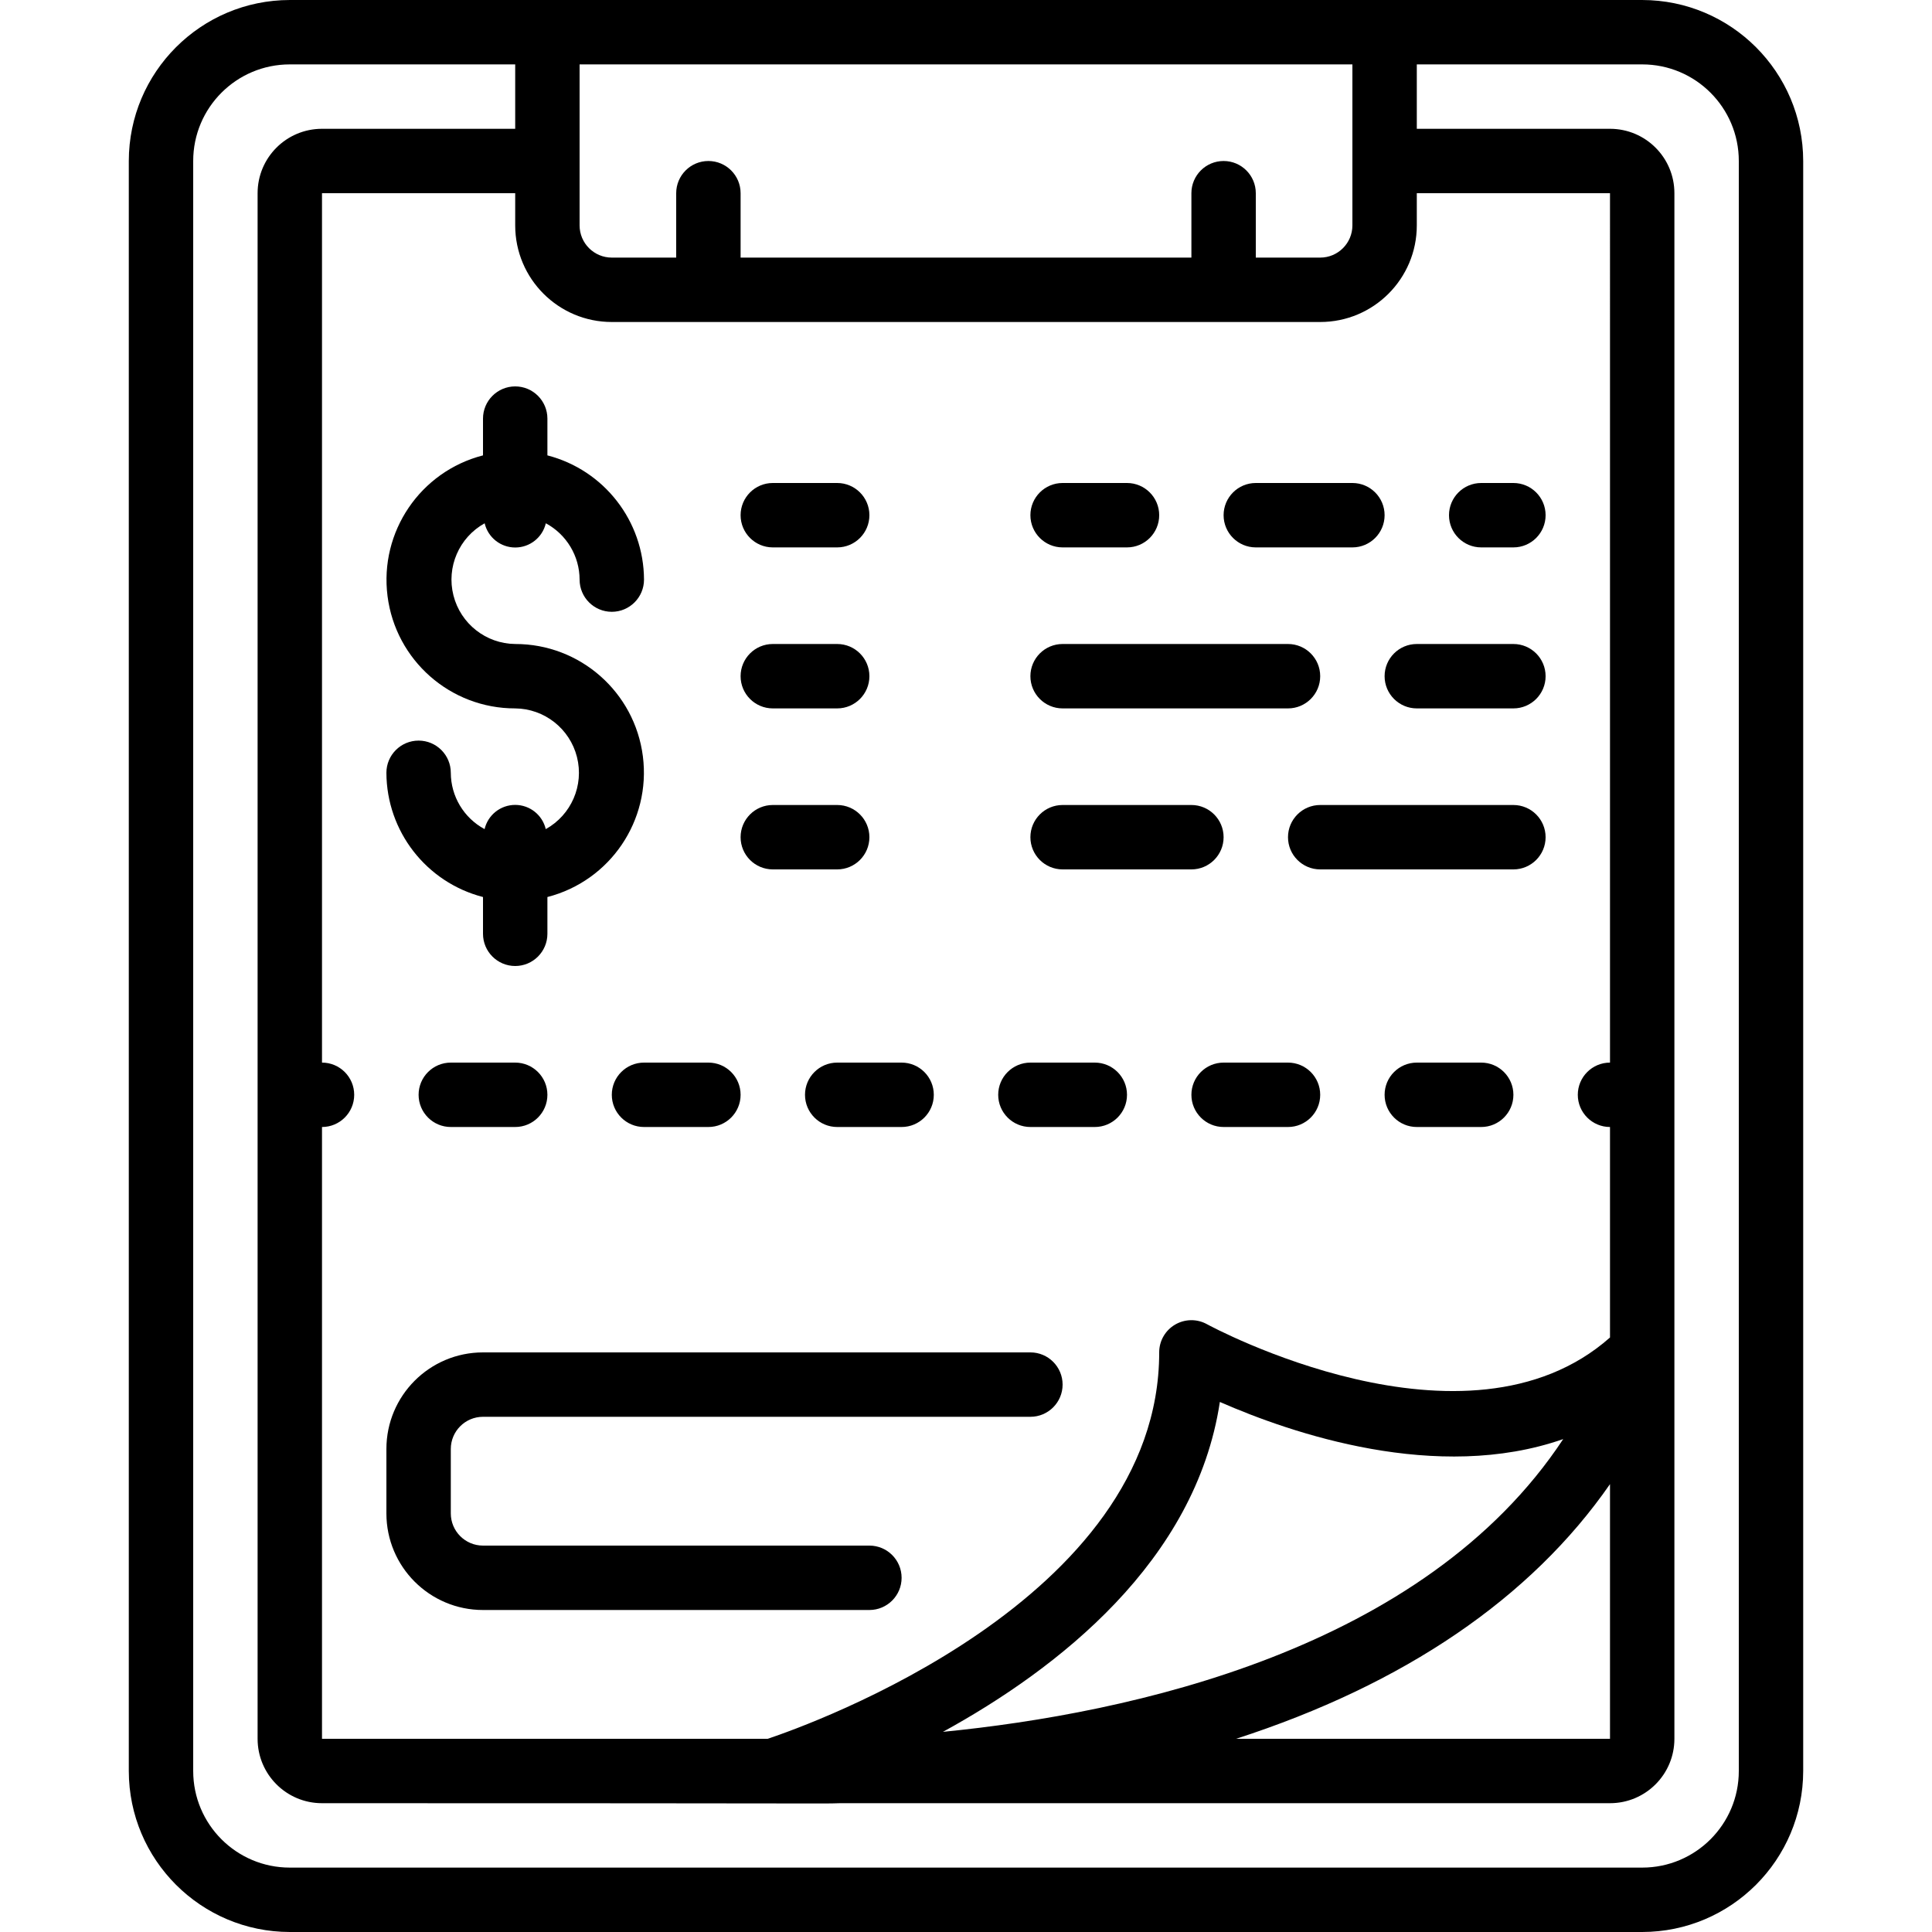 <svg height="512" viewBox="0 0 52 60" width="512" xmlns="http://www.w3.org/2000/svg"><g id="005---Budget-Sheet"><path id="Shape" d="m5 60h42c2.76-.003 4.997-2.24 5-5v-50c-.003-2.76-2.24-4.997-5-5h-42c-2.76.003-4.997 2.24-5 5v50c.003 2.76 2.24 4.997 5 5zm41-13.909v7.909h-11.613c5.23-1.691 9.161-4.374 11.613-7.909zm-20.716 7.693c3.564-1.955 7.85-5.288 8.6-10.245 2.224.975 6.743 2.524 10.663 1.153-4.324 6.554-13.447 8.518-19.263 9.092zm20.716-20.784c-.552 0-1 .448-1 1s.448 1 1 1v6.537c-4.465 3.949-12.433-.366-12.515-.412-.31-.172-.687-.167-.993.013s-.493.508-.492.862c0 7.693-10.838 11.558-12.159 12h-13.841v-19c.552 0 1-.448 1-1s-.448-1-1-1v-27h6v1c0 1.657 1.343 3 3 3h22c1.657 0 3-1.343 3-3v-1h6zm-8-31v5c0 .552-.448 1-1 1h-2v-2c0-.552-.448-1-1-1s-1 .448-1 1v2h-14v-2c0-.552-.448-1-1-1s-1 .448-1 1v2h-2c-.552 0-1-.448-1-1v-5zm-36 3c0-1.657 1.343-3 3-3h7v2h-6c-1.105 0-2 .895-2 2v48c0 1.105.895 2 2 2 17.146 0 15.328.02 16.083 0h23.917c1.105 0 2-.895 2-2v-48c0-1.105-.895-2-2-2h-6v-2h7c1.657 0 3 1.343 3 3v50c0 1.657-1.343 3-3 3h-42c-1.657 0-3-1.343-3-3z"/><path id="Shape" d="m12.949 25.749c-.104-.441-.497-.752-.95-.752s-.846.311-.95.752c-.644-.346-1.047-1.018-1.049-1.749 0-.552-.448-1-1-1s-1 .448-1 1c.007 1.818 1.239 3.403 3 3.858v1.142c0 .552.448 1 1 1s1-.448 1-1v-1.142c1.948-.501 3.219-2.374 2.965-4.37-.254-1.996-1.953-3.491-3.965-3.488-.908-.009-1.695-.629-1.918-1.509-.223-.88.175-1.8.969-2.24.104.441.497.752.95.752s.846-.311.95-.752c.644.346 1.047 1.018 1.049 1.749 0 .552.448 1 1 1s1-.448 1-1c-.007-1.818-1.239-3.403-3-3.858v-1.142c0-.552-.448-1-1-1s-1 .448-1 1v1.142c-1.948.501-3.219 2.374-2.965 4.37.254 1.996 1.953 3.491 3.965 3.488.908.009 1.695.629 1.918 1.509s-.175 1.8-.969 2.24z"/><path id="Shape" d="m20 17h2c.552 0 1-.448 1-1s-.448-1-1-1h-2c-.552 0-1 .448-1 1s.448 1 1 1z"/><path id="Shape" d="m20 22h2c.552 0 1-.448 1-1s-.448-1-1-1h-2c-.552 0-1 .448-1 1s.448 1 1 1z"/><path id="Shape" d="m20 27h2c.552 0 1-.448 1-1s-.448-1-1-1h-2c-.552 0-1 .448-1 1s.448 1 1 1z"/><path id="Shape" d="m29 17h2c.552 0 1-.448 1-1s-.448-1-1-1h-2c-.552 0-1 .448-1 1s.448 1 1 1z"/><path id="Shape" d="m35 17h3c.552 0 1-.448 1-1s-.448-1-1-1h-3c-.552 0-1 .448-1 1s.448 1 1 1z"/><path id="Shape" d="m42 17h1c.552 0 1-.448 1-1s-.448-1-1-1h-1c-.552 0-1 .448-1 1s.448 1 1 1z"/><path id="Shape" d="m29 22h7c.552 0 1-.448 1-1s-.448-1-1-1h-7c-.552 0-1 .448-1 1s.448 1 1 1z"/><path id="Shape" d="m43 20h-3c-.552 0-1 .448-1 1s.448 1 1 1h3c.552 0 1-.448 1-1s-.448-1-1-1z"/><path id="Shape" d="m34 26c0-.552-.448-1-1-1h-4c-.552 0-1 .448-1 1s.448 1 1 1h4c.552 0 1-.448 1-1z"/><path id="Shape" d="m43 25h-6c-.552 0-1 .448-1 1s.448 1 1 1h6c.552 0 1-.448 1-1s-.448-1-1-1z"/><path id="Shape" d="m12 33h-2c-.552 0-1 .448-1 1s.448 1 1 1h2c.552 0 1-.448 1-1s-.448-1-1-1z"/><path id="Shape" d="m15 34c0 .552.448 1 1 1h2c.552 0 1-.448 1-1s-.448-1-1-1h-2c-.552 0-1 .448-1 1z"/><path id="Shape" d="m21 34c0 .552.448 1 1 1h2c.552 0 1-.448 1-1s-.448-1-1-1h-2c-.552 0-1 .448-1 1z"/><path id="Shape" d="m30 33h-2c-.552 0-1 .448-1 1s.448 1 1 1h2c.552 0 1-.448 1-1s-.448-1-1-1z"/><path id="Shape" d="m36 33h-2c-.552 0-1 .448-1 1s.448 1 1 1h2c.552 0 1-.448 1-1s-.448-1-1-1z"/><path id="Shape" d="m42 33h-2c-.552 0-1 .448-1 1s.448 1 1 1h2c.552 0 1-.448 1-1s-.448-1-1-1z"/><path id="Shape" d="m28 42h-17c-1.657 0-3 1.343-3 3v2c0 1.657 1.343 3 3 3h12c.552 0 1-.448 1-1s-.448-1-1-1h-12c-.552 0-1-.448-1-1v-2c0-.552.448-1 1-1h17c.552 0 1-.448 1-1s-.448-1-1-1z"/></g></svg>